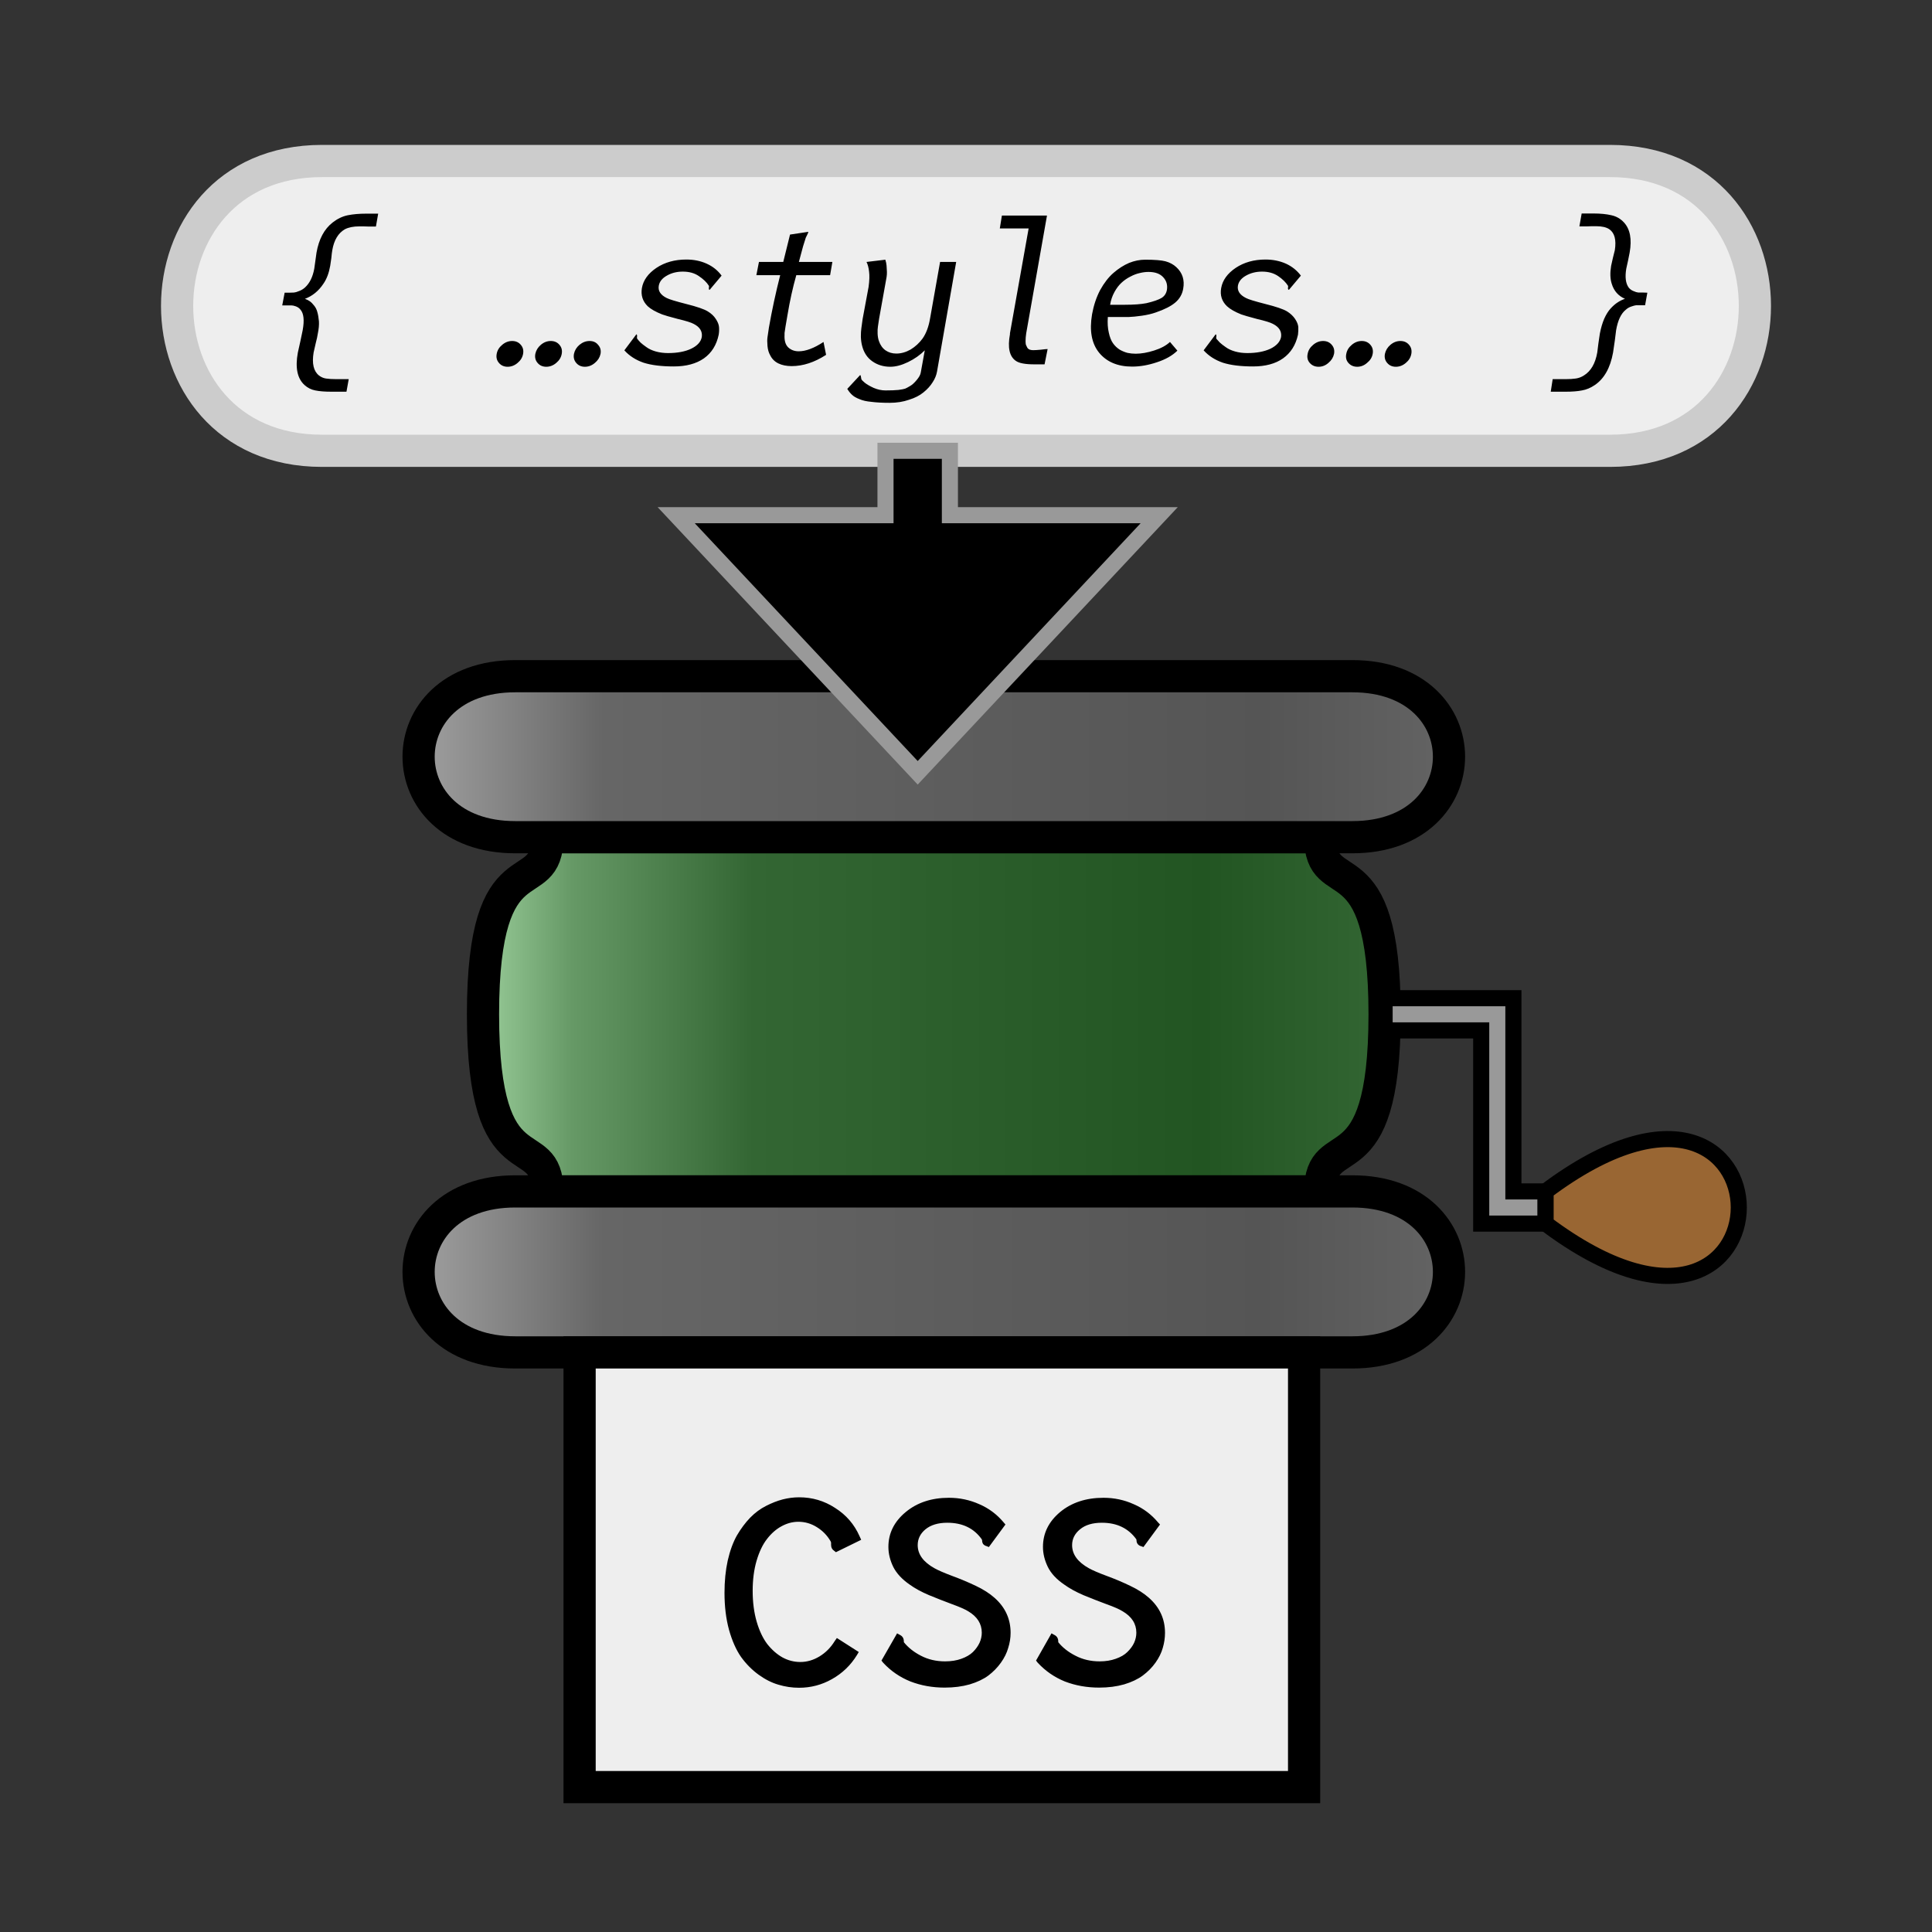 <svg viewBox="0 0 120 120" xmlns="http://www.w3.org/2000/svg"><rect x="0" y="0" width="120" height="120" fill="#333333" stroke="none"/><defs><linearGradient id="b"><stop offset="0" stop-color="#aaa"/><stop offset=".2" stop-color="#666"/><stop offset=".8" stop-color="#555"/><stop offset="1" stop-color="#666"/></linearGradient><linearGradient id="a"><stop offset="0" stop-color="#9c9"/><stop offset=".1" stop-color="#696"/><stop offset=".3" stop-color="#363"/><stop offset=".8" stop-color="#252"/><stop offset="1" stop-color="#363"/></linearGradient><linearGradient id="c"><stop offset="0" stop-color="#963"/><stop offset=".8" stop-color="#963"/><stop offset="1" stop-color="#630"/></linearGradient></defs><g stroke="#000" stroke-width="2"><path d="M34 52c0 4-4 0-4 11s4 7 4 11h48c0-4 4 0 4-11s-4-7-4-11z" fill="url(#a)"/><path d="M32 42h52c8 0 8 10 0 10H32c-8 0-8-10 0-10zm0 32h52c8 0 8 10 0 10H32c-8 0-8-10 0-10z" fill="url(#b)"/><path d="M36 84v27h45V84Z" fill="#eee"/><path d="M20 10C8 10 8 28 20 28h80c12 0 12-18 0-18z" fill="#eee" stroke="#ccc"/></g><path d="M42 32h13v-4h4v4h13L57 48Z" stroke="#999"/><path d="M86 62v2h6v12h4v-2h-2V62Z" fill="#999" stroke="#000"/><path d="M96 76c16 12 16-14 0-2v2z" fill="url(#c)" stroke="#000"/><path d="M17.68 18.18h.28l.3-.01q.12-.01.31-.09.2-.07.37-.22.44-.4.58-1.17l.07-.5.07-.5q.22-1.26 1-1.87.45-.35.94-.45.5-.1 1.15-.1h.74l-.14.8h-.48l-.3-.01h-.25q-.55 0-.9.18-.62.36-.78 1.3-.03.16-.06.49l-.07.48q-.12.68-.42 1.11-.45.68-1.15.94.17.06.3.15.14.1.27.27.14.17.2.4.07.24.1.58.02.33-.07.76-.03.22-.13.6l-.13.57q-.17 1.03.33 1.43.19.15.43.19.26.04.65.04h.77l-.14.78h-.94q-.61 0-1-.08-.37-.07-.66-.33-.68-.61-.42-2.02l.16-.72.14-.67q.17-.93-.14-1.28-.1-.13-.28-.2-.17-.06-.27-.06h-.58zm17.07 3.24q.2.23.14.56-.06.33-.34.56-.28.24-.62.24-.34 0-.54-.24-.2-.23-.14-.56.07-.33.34-.56.28-.24.62-.24.34 0 .54.24zm-2.4 0q.2.23.14.56-.06.33-.34.56-.28.24-.62.24-.34 0-.54-.24-.2-.23-.14-.56.06-.33.34-.56.28-.24.62-.24.34 0 .54.24zm4.8 0q.21.23.15.56-.07.33-.35.56-.28.24-.62.24-.34 0-.54-.24-.2-.23-.14-.56.07-.33.34-.56.29-.24.63-.24t.53.24zm1.63.34.75-1 .03.04.01.03v.06q-.02.1.01.15.09.12.21.24.13.12.36.28.23.17.58.27.36.1.76.1.87 0 1.44-.27.58-.28.66-.73.07-.52-.5-.81-.23-.13-.99-.31-.76-.2-.97-.28-.61-.24-.9-.51-.47-.46-.36-1.13.13-.73.9-1.25.78-.52 1.86-.52.7 0 1.27.26.57.26.92.74l-.74.88q-.02 0-.05-.03v-.1q.02-.08 0-.12-.2-.32-.62-.6-.4-.28-1-.28-.56 0-.99.25-.43.24-.5.62-.09.48.49.77.23.12 1.21.37 1 .25 1.34.46.33.2.5.47.18.27.2.5.02.24-.02.48-.2.96-.92 1.47-.72.5-1.87.5-1.14 0-1.87-.23-.73-.25-1.2-.77zm10.29-7.19 1.13-.17v.04l-.01.03-.07.15-.07.14-.17.54-.18.67-.08.3h2.08l-.14.82h-2.1q-.33 1.16-.55 2.49l-.12.7-.06.4v.12q-.03.53.23.78.26.24.65.24.66 0 1.54-.58l.16.8q-1.08.7-2.14.7-.48 0-.83-.17-.34-.17-.5-.5-.14-.24-.17-.58-.03-.34 0-.54l.09-.61q.28-1.6.7-3.25h-1.48l.16-.82h1.51zm3.55 9.59.81-.87q.04.04.05.14l.02.12q.03.07.21.22.2.16.55.32.37.16.74.16.5 0 .8-.03.3-.04.42-.08.1-.04.3-.16.2-.11.42-.38.22-.26.25-.46l.25-1.38q-.44.44-1.04.73-.6.29-1.1.29-.64 0-1.12-.34-.47-.33-.63-.95-.07-.26-.08-.58 0-.31.03-.52l.08-.58.37-1.99q.08-.59.03-.95-.04-.37-.16-.6l1.17-.14.05.19q.03.12.04.42.03.3-.04.62l-.44 2.45-.07.47q-.03.18-.02.44.01.26.08.46.13.38.41.58.29.2.67.2.45 0 .89-.25.44-.27.74-.68.34-.48.47-1.26l.62-3.5h1l-1.19 6.81q-.06.34-.27.66-.21.34-.57.63-.35.29-.9.46-.54.19-1.2.19-.67 0-1.13-.06-.46-.04-.75-.17-.29-.11-.45-.26-.16-.14-.3-.37zm9.48-9.97.13-.8h2.8l-1.29 7.31-.03.25-.01.23q0 .14.02.23l.08.17q.04.08.14.13.1.04.23.04.17 0 .48-.03.3-.04.42-.04l-.19.95h-.64q-.85 0-1.15-.22-.59-.41-.36-1.65v-.06l1.16-6.51Zm5.73 5.33q.15-.83.5-1.5.37-.67.83-1.07.46-.4.97-.62.5-.2 1-.2.88 0 1.26.1.4.11.67.36.58.53.43 1.35-.09.51-.49.85-.4.34-1.22.62-.37.13-.86.2t-.82.08h-1.29q-.04.55.06.97.09.42.26.66.17.24.42.4.25.14.49.2.24.05.5.05.52 0 1.15-.2.63-.2.98-.53l.46.54q-.47.46-1.27.72-.8.27-1.54.27-1.34 0-2.05-.86-.7-.86-.44-2.39zm1.12-.59h.9q.86 0 1.36-.1.64-.15.93-.32.28-.17.34-.51.07-.46-.23-.78-.3-.33-.91-.33-.27 0-.55.07-.28.06-.58.22-.3.15-.55.38-.25.23-.44.58-.2.36-.27.8Zm5.81 2.83.75-1 .03.04.01.03v.06q-.02.1 0 .15l.22.24q.13.12.36.28.23.17.58.27t.76.1q.86 0 1.44-.27.57-.28.66-.73.07-.52-.5-.81-.23-.13-1-.31-.75-.2-.97-.28-.6-.24-.89-.51-.48-.46-.36-1.13.13-.73.9-1.25.78-.52 1.85-.52.7 0 1.28.26.56.26.92.74l-.74.88q-.03 0-.05-.03-.02-.04-.01-.1.02-.08 0-.12-.2-.32-.61-.6-.41-.28-1-.28-.56 0-1 .25-.43.24-.5.62-.08.48.5.77.22.12 1.2.37 1 .25 1.35.46.32.2.5.47.18.27.2.5.01.24-.02.48-.21.96-.93 1.47-.71.5-1.86.5-1.14 0-1.87-.23-.73-.25-1.2-.77zm10.36-.34q.2.23.14.56-.06.33-.35.56-.27.24-.61.24-.34 0-.55-.24-.2-.23-.13-.56.06-.33.34-.56.28-.24.62-.24.34 0 .54.24zm-2.4 0q.2.23.14.56-.07.33-.35.56-.27.24-.61.24-.34 0-.55-.24-.2-.23-.13-.56.06-.33.34-.56.28-.24.62-.24.34 0 .54.24zm4.8 0q.2.23.14.56-.06.33-.34.56-.28.24-.62.24-.34 0-.54-.24-.2-.23-.14-.56.07-.33.34-.56.28-.24.62-.24.34 0 .54.24zm14.8-3.24-.14.78h-.56q-.1.01-.3.08-.19.06-.34.2-.44.35-.6 1.27l-.08.64-.11.75q-.26 1.43-1.14 2.02-.38.26-.79.33-.4.08-1.02.08h-.92l.12-.78h.79q.39 0 .65-.04.27-.04.5-.19.65-.4.83-1.43l.07-.56.09-.61q.1-.52.27-.92.18-.4.4-.64.23-.25.44-.38.21-.14.45-.22-.62-.27-.82-.93-.15-.45-.04-1.12l.11-.49.12-.48q.15-.96-.34-1.3-.28-.19-.82-.19h-.27l-.29.01h-.48l.14-.8h.74q.65 0 1.11.11.46.1.78.45.57.62.35 1.87l-.1.5-.11.5q-.13.78.15 1.17.12.15.3.22.18.08.3.09h.3zM45 98.94q0-1.1.2-2.01.21-.92.57-1.56.37-.63.82-1.1.46-.47 1-.74.53-.27 1.03-.4.51-.13 1.02-.13 1.22 0 2.23.66 1.03.65 1.52 1.76l.1.22-1.57.77-.1-.08q-.2-.13-.2-.38v-.14l-.03-.08q-.32-.55-.86-.88-.53-.33-1.14-.33-.54 0-1.05.28-.5.27-.9.79-.4.51-.65 1.36-.24.83-.24 1.86 0 1.06.25 1.92.25.85.66 1.39.43.54.95.83.52.28 1.1.28.61 0 1.18-.34.58-.35.95-.95l.14-.2 1.36.87-.12.2q-.58.94-1.54 1.48-.95.54-2.05.54-.65 0-1.28-.19-.62-.18-1.23-.62-.62-.45-1.09-1.1-.46-.66-.75-1.69-.28-1.03-.28-2.3Zm17.33-4.39.12.14-1.03 1.4-.15-.06q-.1-.02-.2-.12-.07-.1-.07-.24l-.02-.06q-.73-1.03-2.14-1.03-.86 0-1.36.41-.48.4-.48.98 0 .86 1.05 1.44.36.2 1.11.48.76.28 1.45.61.7.33 1.17.75.99.88.99 2.17 0 .47-.15.94-.13.46-.45.91t-.78.8q-.46.34-1.16.55-.7.2-1.56.2-1.13 0-2.12-.38-.99-.4-1.7-1.17l-.1-.13.97-1.69.2.11q.22.12.22.4v.04q.4.5 1.06.84.67.35 1.5.35.57 0 1.01-.16.45-.16.72-.42.27-.27.41-.57.14-.31.14-.63 0-.83-.84-1.33-.31-.19-1-.44-.7-.26-1.43-.56-.73-.31-1.21-.66-.71-.49-1.02-1.1-.3-.62-.3-1.24 0-1.27 1.07-2.16 1.07-.89 2.69-.89 1 0 1.89.4.88.38 1.5 1.12zm9.59 0 .13.14-1.03 1.4-.16-.06q-.1-.02-.19-.12-.08-.1-.08-.24l-.01-.06q-.74-1.03-2.14-1.03-.87 0-1.36.41-.49.4-.49.98 0 .86 1.05 1.44.36.2 1.12.48.76.28 1.44.61.7.33 1.17.75.99.88.99 2.17 0 .47-.14.94-.13.46-.45.91t-.79.8q-.46.34-1.16.55-.7.2-1.55.2-1.14 0-2.13-.38-.98-.4-1.69-1.17l-.1-.13.96-1.69.2.11q.22.12.22.4v.04q.4.5 1.07.84.67.35 1.5.35.56 0 1-.16.46-.16.72-.42.28-.27.42-.57.14-.31.14-.63 0-.83-.85-1.33-.3-.19-1-.44-.7-.26-1.43-.56-.72-.31-1.2-.66-.72-.49-1.02-1.1-.3-.62-.3-1.24 0-1.27 1.06-2.16 1.07-.89 2.7-.89 1 0 1.88.4.88.38 1.5 1.12z"/></svg>
